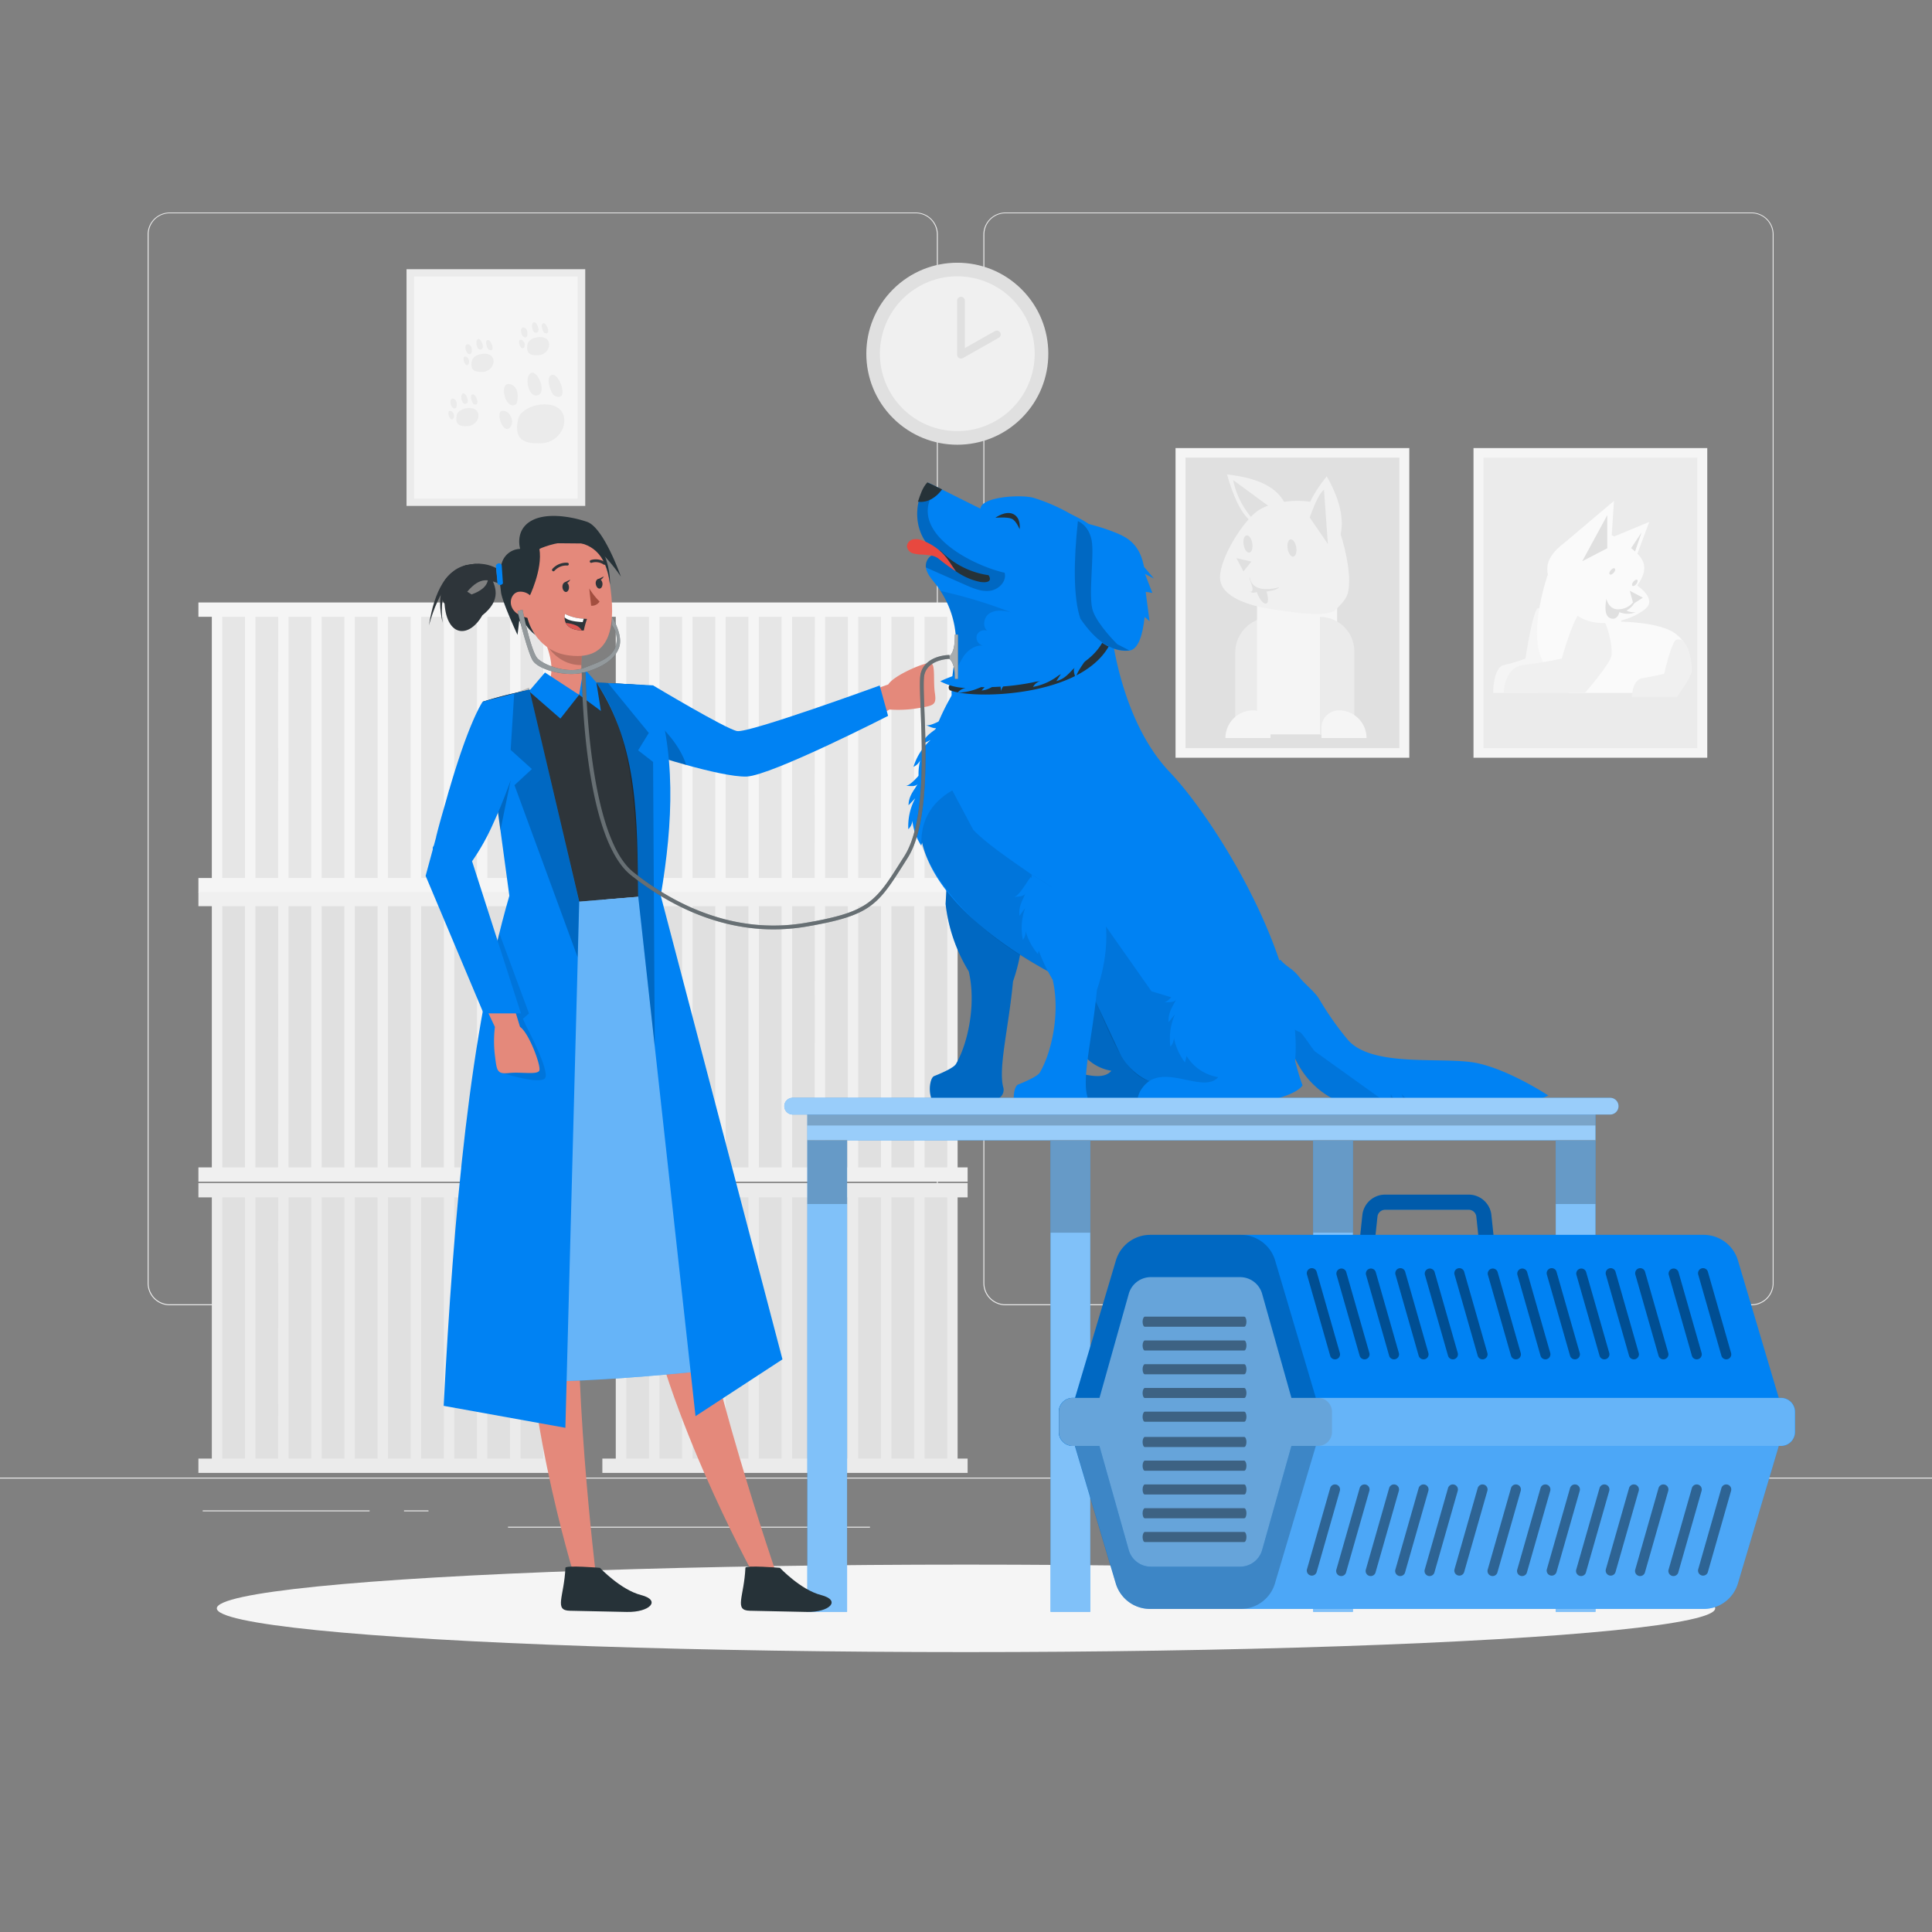 <svg xmlns="http://www.w3.org/2000/svg" viewBox="0 0 500 500"><rect x="0" y="0" width="500" height="500" fill="#808080" stroke="none"/><g id="freepik--background-complete--inject-2"><rect y="382.4" width="500" height="0.25" style="fill:#ebebeb"></rect><rect x="416.78" y="398.49" width="33.12" height="0.25" style="fill:#ebebeb"></rect><rect x="322.53" y="401.21" width="8.69" height="0.25" style="fill:#ebebeb"></rect><rect x="396.59" y="389.21" width="19.19" height="0.25" style="fill:#ebebeb"></rect><rect x="52.46" y="390.89" width="43.19" height="0.25" style="fill:#ebebeb"></rect><rect x="104.56" y="390.89" width="6.33" height="0.25" style="fill:#ebebeb"></rect><rect x="131.47" y="395.11" width="93.68" height="0.25" style="fill:#ebebeb"></rect><path d="M237,337.8H43.91a5.71,5.71,0,0,1-5.7-5.71V60.66A5.71,5.71,0,0,1,43.91,55H237a5.71,5.71,0,0,1,5.71,5.71V332.09A5.71,5.71,0,0,1,237,337.8ZM43.91,55.2a5.46,5.46,0,0,0-5.45,5.46V332.09a5.46,5.46,0,0,0,5.45,5.46H237a5.47,5.47,0,0,0,5.46-5.46V60.66A5.47,5.47,0,0,0,237,55.2Z" style="fill:#ebebeb"></path><path d="M453.31,337.8H260.21a5.72,5.72,0,0,1-5.71-5.71V60.66A5.72,5.72,0,0,1,260.21,55h193.1A5.71,5.71,0,0,1,459,60.66V332.09A5.71,5.71,0,0,1,453.31,337.8ZM260.21,55.2a5.47,5.47,0,0,0-5.46,5.46V332.09a5.47,5.47,0,0,0,5.46,5.46h193.1a5.47,5.47,0,0,0,5.46-5.46V60.66a5.47,5.47,0,0,0-5.46-5.46Z" style="fill:#ebebeb"></path><rect x="55.41" y="308.18" width="86.42" height="71" transform="translate(197.23 687.36) rotate(180)" style="fill:#e0e0e0"></rect><path d="M54.82,309.88v67.6H51.35v3.71h94.54v-3.71H143.3v-67.6h2.59v-3.71H51.35v3.71Zm68.62,67.6h-5.88v-67.6h5.88Zm2.7-67.6H132v67.6h-5.88Zm-11.28,67.6H109v-67.6h5.87Zm-8.57,0h-5.88v-67.6h5.88Zm-8.58,0H91.83v-67.6h5.88Zm-8.58,0H83.25v-67.6h5.88Zm-8.58,0H74.68v-67.6h5.87Zm-8.57,0H66.1v-67.6H72Zm68.61,0h-5.87v-67.6h5.87Zm-83.07-67.6H63.4v67.6H57.52Z" style="fill:#ebebeb"></path><rect x="55.41" y="232.82" width="86.42" height="71" transform="translate(197.23 536.64) rotate(180)" style="fill:#e0e0e0"></rect><path d="M54.82,234.52v67.6H51.35v3.71h94.54v-3.71H143.3v-67.6h2.59v-3.71H51.35v3.71Zm68.62,67.6h-5.88v-67.6h5.88Zm2.7-67.6H132v67.6h-5.88Zm-11.28,67.6H109v-67.6h5.87Zm-8.57,0h-5.88v-67.6h5.88Zm-8.58,0H91.83v-67.6h5.88Zm-8.58,0H83.25v-67.6h5.88Zm-8.58,0H74.68v-67.6h5.87Zm-8.57,0H66.1v-67.6H72Zm68.61,0h-5.87v-67.6h5.87Zm-83.07-67.6H63.4v67.6H57.52Z" style="fill:#f0f0f0"></path><rect x="55.41" y="157.93" width="86.42" height="71" transform="translate(197.23 386.86) rotate(180)" style="fill:#e6e6e6"></rect><path d="M54.82,159.63v67.6H51.35v3.71h94.54v-3.71H143.3v-67.6h2.59v-3.71H51.35v3.71Zm68.62,67.6h-5.88v-67.6h5.88Zm2.7-67.6H132v67.6h-5.88Zm-11.28,67.6H109v-67.6h5.87Zm-8.57,0h-5.88v-67.6h5.88Zm-8.58,0H91.83v-67.6h5.88Zm-8.58,0H83.25v-67.6h5.88Zm-8.58,0H74.68v-67.6h5.87Zm-8.57,0H66.1v-67.6H72Zm68.61,0h-5.87v-67.6h5.87Zm-83.07-67.6H63.4v67.6H57.52Z" style="fill:#f5f5f5"></path><rect x="159.95" y="308.18" width="86.42" height="71" transform="translate(406.31 687.36) rotate(180)" style="fill:#e0e0e0"></rect><path d="M159.36,309.88v67.6h-3.47v3.71h94.53v-3.71h-2.59v-67.6h2.59v-3.71H155.89v3.71ZM228,377.48H222.1v-67.6H228Zm2.7-67.6h5.88v67.6h-5.88Zm-11.28,67.6h-5.88v-67.6h5.88Zm-8.58,0H205v-67.6h5.87Zm-8.57,0h-5.88v-67.6h5.88Zm-8.58,0h-5.88v-67.6h5.88Zm-8.58,0h-5.88v-67.6h5.88Zm-8.58,0h-5.87v-67.6h5.87Zm68.62,0h-5.87v-67.6h5.87Zm-83.07-67.6h5.88v67.6h-5.88Z" style="fill:#ebebeb"></path><rect x="159.95" y="232.82" width="86.42" height="71" transform="translate(406.31 536.64) rotate(180)" style="fill:#e0e0e0"></rect><path d="M159.36,234.52v67.6h-3.47v3.71h94.53v-3.71h-2.59v-67.6h2.59v-3.71H155.89v3.71ZM228,302.12H222.1v-67.6H228Zm2.7-67.6h5.88v67.6h-5.88Zm-11.28,67.6h-5.88v-67.6h5.88Zm-8.58,0H205v-67.6h5.87Zm-8.57,0h-5.88v-67.6h5.88Zm-8.58,0h-5.88v-67.6h5.88Zm-8.58,0h-5.88v-67.6h5.88Zm-8.58,0h-5.87v-67.6h5.87Zm68.62,0h-5.87v-67.6h5.87Zm-83.07-67.6h5.88v67.6h-5.88Z" style="fill:#f0f0f0"></path><rect x="159.95" y="157.93" width="86.42" height="71" transform="translate(406.31 386.86) rotate(180)" style="fill:#e6e6e6"></rect><path d="M159.36,159.63v67.6h-3.47v3.71h94.53v-3.71h-2.59v-67.6h2.59v-3.71H155.89v3.71ZM228,227.23H222.1v-67.6H228Zm2.7-67.6h5.88v67.6h-5.88Zm-11.28,67.6h-5.88v-67.6h5.88Zm-8.58,0H205v-67.6h5.87Zm-8.57,0h-5.88v-67.6h5.88Zm-8.58,0h-5.88v-67.6h5.88Zm-8.58,0h-5.88v-67.6h5.88Zm-8.58,0h-5.87v-67.6h5.87Zm68.62,0h-5.87v-67.6h5.87Zm-83.07-67.6h5.88v67.6h-5.88Z" style="fill:#f5f5f5"></path><circle cx="247.75" cy="91.54" r="23.55" transform="translate(7.84 202) rotate(-45)" style="fill:#e0e0e0"></circle><circle cx="247.75" cy="91.54" r="20.03" transform="translate(-9.58 151.05) rotate(-33.3)" style="fill:#f0f0f0"></circle><polyline points="248.7 77.8 248.7 91.8 257.98 86.55" style="fill:#f0f0f0;stroke:#e0e0e0;stroke-linecap:round;stroke-linejoin:round;stroke-width:2px"></polyline><rect x="105.21" y="69.67" width="46.25" height="61.26" style="fill:#ebebeb"></rect><rect x="107.18" y="71.56" width="42.31" height="57.48" style="fill:#f5f5f5"></rect><path d="M134.09,108.46c.81-3.57,8.47-5.24,11-2.31s-.14,8.36-4.91,8.57C135.68,114.92,132.86,113.86,134.09,108.46Z" style="fill:#ebebeb"></path><path d="M138.73,102.35c-2.28,0-3-5.41-1.16-5.88S141.77,102.3,138.73,102.35Z" style="fill:#ebebeb"></path><path d="M143.41,102.35c-.82-.43-2.5-5.06-.47-5.35S147.46,104.48,143.41,102.35Z" style="fill:#ebebeb"></path><path d="M133.52,104.65c.48-.3,1.24-4.74-1.64-5.25S130.79,106.36,133.52,104.65Z" style="fill:#ebebeb"></path><path d="M132.2,110.33c1-1.54-.4-4.28-2.27-4S130.41,113.14,132.2,110.33Z" style="fill:#ebebeb"></path><path d="M118.24,107.36c.37-1.65,3.92-2.42,5.12-1.07s-.07,3.87-2.28,4S117.67,109.86,118.24,107.36Z" style="fill:#ebebeb"></path><path d="M120.39,104.53c-1.06,0-1.37-2.51-.54-2.72S121.8,104.51,120.39,104.53Z" style="fill:#ebebeb"></path><path d="M122.55,104.53c-.37-.2-1.15-2.34-.21-2.48S124.43,105.52,122.55,104.53Z" style="fill:#ebebeb"></path><path d="M118,105.6c.23-.14.58-2.2-.75-2.44S116.71,106.39,118,105.6Z" style="fill:#ebebeb"></path><path d="M117.36,108.23c.46-.72-.18-2-1-1.88S116.53,109.53,117.36,108.23Z" style="fill:#ebebeb"></path><path d="M122.15,93.31c.37-1.66,3.92-2.43,5.12-1.07s-.07,3.87-2.28,4S121.58,95.81,122.15,93.31Z" style="fill:#ebebeb"></path><path d="M124.3,90.47c-1.06,0-1.37-2.5-.54-2.72S125.71,90.45,124.3,90.47Z" style="fill:#ebebeb"></path><path d="M126.46,90.47c-.37-.2-1.15-2.34-.21-2.47S128.34,91.46,126.46,90.47Z" style="fill:#ebebeb"></path><path d="M121.88,91.54c.23-.14.58-2.2-.75-2.43S120.62,92.33,121.88,91.54Z" style="fill:#ebebeb"></path><path d="M121.27,94.17c.46-.71-.18-2-1-1.87S120.44,95.47,121.27,94.17Z" style="fill:#ebebeb"></path><path d="M136.55,89c.38-1.66,3.93-2.43,5.12-1.07s-.06,3.87-2.27,4S136,91.46,136.55,89Z" style="fill:#ebebeb"></path><path d="M138.7,86.12c-1.06,0-1.37-2.5-.54-2.72S140.11,86.1,138.7,86.12Z" style="fill:#ebebeb"></path><path d="M140.87,86.12c-.38-.2-1.16-2.34-.22-2.47S142.74,87.11,140.87,86.12Z" style="fill:#ebebeb"></path><path d="M136.29,87.19c.22-.14.57-2.2-.76-2.43S135,88,136.29,87.19Z" style="fill:#ebebeb"></path><path d="M135.68,89.82c.45-.71-.19-2-1.05-1.87S134.85,91.12,135.68,89.82Z" style="fill:#ebebeb"></path><rect x="304.23" y="115.96" width="60.5" height="80.14" style="fill:#f5f5f5"></rect><rect x="306.81" y="118.43" width="55.35" height="75.19" style="fill:#e0e0e0"></rect><path d="M319.68,191h9.13V159.77h0a9.13,9.13,0,0,0-9.13,9.13Z" style="fill:#ebebeb"></path><path d="M317.14,191h11.67v-2.67a4.49,4.49,0,0,0-4.5-4.49h0a7.17,7.17,0,0,0-7.17,7.16Z" style="fill:#f5f5f5"></path><rect x="325.32" y="156.03" width="20.73" height="34.03" style="fill:#f5f5f5"></rect><path d="M350.49,190.06h-8.88V159.67h0a8.87,8.87,0,0,1,8.88,8.88Z" style="fill:#ebebeb"></path><path d="M353.67,191H342v-2.67a4.49,4.49,0,0,1,4.5-4.49h0a7.16,7.16,0,0,1,7.16,7.16Z" style="fill:#f5f5f5"></path><path d="M323.86,135c-2.78-2.14-4.72-6.66-6.3-12.21,7.88.85,13.37,3.31,15.26,8.19Z" style="fill:#f0f0f0"></path><path d="M319.13,124.24a21.65,21.65,0,0,0,4.73,9.67l4.48-2.92Z" style="fill:#e0e0e0"></path><path d="M315.74,149.43c0-5.11,6.05-14.8,10-17.4s13.51-3.51,17.3-.65,6.12,14.29,6.12,18.7-1,5.1-3.29,7.54-11.55.78-16.92,0S315.74,154.55,315.74,149.43Z" style="fill:#f0f0f0"></path><path d="M335.47,141.64c.2,1.23-.14,2.31-.75,2.41s-1.28-.81-1.48-2.05.14-2.31.75-2.41S335.27,140.41,335.47,141.64Z" style="fill:#e0e0e0"></path><path d="M324.09,140.6c.2,1.24-.14,2.32-.76,2.42s-1.28-.82-1.48-2.06.14-2.31.76-2.41S323.89,139.37,324.09,140.6Z" style="fill:#e0e0e0"></path><polygon points="319.99 144.44 323.86 145.34 321.8 147.88 319.99 144.44" style="fill:#e0e0e0"></polygon><path d="M323.43,149.37c-.51.06,1.85,4.08,0,3.74a1.88,1.88,0,0,0,1.8.1s1.12,3,2.32,3,.23-3.13.23-3.13,2.64-.25,3.27-1.11c0,0-6.88,2.16-7.62-2.59Z" style="fill:#e0e0e0"></path><path d="M338.06,132.62l7.55,11L347,138.1c.85-4.28-.48-9.26-3.64-14.84C340.83,126.43,338.84,129.56,338.06,132.62Z" style="fill:#f0f0f0"></path><path d="M342.65,126.77c-1.29.9-2.5,3.94-3.7,7.14l4.7,6.87Z" style="fill:#e0e0e0"></path><rect x="381.34" y="115.96" width="60.5" height="80.14" style="fill:#f5f5f5"></rect><rect x="383.92" y="118.43" width="55.35" height="75.19" style="fill:#ebebeb"></rect><path d="M398.09,157.38c-1.33,0-3.31,13.07-3.31,13.07a45.28,45.28,0,0,1-5.57,1.66c-2.79.6-2.79,7.21-2.79,7.21h11.67s3.76-7.67,3.85-9.92-.51-7.81-1.51-9.91S399.43,157.38,398.09,157.38Z" style="fill:#f5f5f5"></path><path d="M400.51,148.87S396.85,159.39,398,167s8,12.32,8,12.32h25.64s5.28-3.39,5.2-6.51.81-5.61-3.1-8.72-14.12-3.2-14.12-3.2l-6-10.42Z" style="fill:#fafafa"></path><path d="M410.18,157.38c-2.41,0-6,13.07-6,13.07s-5,1.05-10,1.66-5,7.21-5,7.21h21s6.77-7.67,6.93-9.92-.93-7.81-2.73-9.91S412.58,157.38,410.18,157.38Z" style="fill:#f0f0f0"></path><path d="M434,165.5c-1.33,0-3.31,8.86-3.31,8.86s-2.77.71-5.56,1.12-2.8,4.89-2.8,4.89H434s3.76-5.2,3.85-6.73-.51-5.29-1.51-6.72S435.33,165.5,434,165.5Z" style="fill:#f0f0f0"></path><polygon points="412.72 140.92 426.82 135.07 422.36 147.04 412.72 140.92" style="fill:#fafafa"></polygon><polygon points="424.85 137.77 419.77 145.4 421.79 146.68 424.85 137.77" style="fill:#e0e0e0"></polygon><path d="M419.36,139.8c4.3,3.25,8.77,5.55,4.35,11.74,0,0,5.11,3.37,2.22,5.93s-9.74,4.89-15,3.19-10.9-8.54-10.46-14S412.06,134.26,419.36,139.8Z" style="fill:#fafafa"></path><polygon points="425.17 154.67 421.79 152.9 422.71 156.27 425.17 154.67" style="fill:#e0e0e0"></polygon><path d="M423.13,155.12a4.84,4.84,0,0,1-3.89,2.54c-2.95.37-3.49-2.69-3.49-2.69s-1,4.22.95,5,2.38-1.55,2.38-1.55a5.53,5.53,0,0,0,4.25,0,4.28,4.28,0,0,1-2.39-.39S423.28,156.71,423.13,155.12Z" style="fill:#e0e0e0"></path><ellipse cx="417.24" cy="147.87" rx="1" ry="0.5" transform="translate(33.38 368.32) rotate(-49.38)" style="fill:#e0e0e0"></ellipse><path d="M422.73,150.52c-.35.41-.48.9-.27,1.08s.67,0,1-.43.48-.91.27-1.09S423.09,150.1,422.73,150.52Z" style="fill:#e0e0e0"></path><polygon points="404.38 140.9 417.7 129.62 416.92 141.37 407.96 146.05 404.38 140.9" style="fill:#fafafa"></polygon><polygon points="415.96 133.32 409.48 145.25 415.96 141.88 415.96 133.32" style="fill:#e0e0e0"></polygon></g><g id="freepik--Shadow--inject-2"><ellipse id="freepik--path--inject-2" cx="250" cy="416.24" rx="193.89" ry="11.32" style="fill:#f5f5f5"></ellipse></g><g id="freepik--Dog--inject-2"><path d="M302,247.43l-23.12-.35a53.13,53.13,0,0,0-1.53,7.06c-1.15,1.5-2.66,3.49-3.78,3.65,1.11-.16,2.71.14,3.22-.86-1.08,2.13-2.16,3.53-2,5.92l1.64-2a15.6,15.6,0,0,0-1.17,8.37,3.48,3.48,0,0,0,.89-2.32,15.38,15.38,0,0,0,2.86,6.4c.15-.53.29-1.09.43-1.66a11.82,11.82,0,0,0,8.2,5.47c-3.84,4.39-13.77-3.57-19,2-1.4,1.49-2.45,3.59-1.58,5.78s38,.73,42.38-5.64C306.28,271.1,302,247.43,302,247.43Z" style="fill:#0082F3"></path><path d="M302,247.43l-23.12-.35a53.13,53.13,0,0,0-1.53,7.06c-1.15,1.5-2.66,3.49-3.78,3.65,1.11-.16,2.71.14,3.22-.86-1.08,2.13-2.16,3.53-2,5.92l1.64-2a15.6,15.6,0,0,0-1.17,8.37,3.48,3.48,0,0,0,.89-2.32,15.38,15.38,0,0,0,2.86,6.4c.15-.53.29-1.09.43-1.66a11.82,11.82,0,0,0,8.2,5.47c-3.84,4.39-13.77-3.57-19,2-1.4,1.49-2.45,3.59-1.58,5.78s38,.73,42.38-5.64C306.28,271.1,302,247.43,302,247.43Z" style="opacity:0.2"></path><path d="M245.25,224.22l-.53,9.74a42.55,42.55,0,0,0,6,17.44c2,8.64-.31,18.89-3.34,24-.65,1.08-4.58,2.69-5.62,3.09s-1.65,4-.49,6.29,10.08-.31,13.56-.12-1.06.81,3.08-.19a2.5,2.5,0,0,0,1.75-3c-1.39-4.89,1.39-15.53,2.5-27.46,3.71-10.67,2.17-18.15,2.17-18.15Z" style="fill:#0082F3"></path><path d="M245.25,224.22l-.53,9.74a42.55,42.55,0,0,0,6,17.44c2,8.64-.31,18.89-3.34,24-.65,1.08-4.58,2.69-5.62,3.09s-1.65,4-.49,6.29,10.08-.31,13.56-.12-1.06.81,3.08-.19a2.5,2.5,0,0,0,1.75-3c-1.39-4.89,1.39-15.53,2.5-27.46,3.71-10.67,2.17-18.15,2.17-18.15Z" style="opacity:0.2"></path><path d="M398.33,284.52c1.48-.58,2.37-1,2.37-1s-9.94-6.59-18.45-8.39-27.47,1.4-33.63-6.27a78.73,78.73,0,0,1-7.11-10.13c-1.12-2-3.73-3.92-5.14-5.72-2-2.57-3.13-2.5-5-4.61,0,0-1.57-.55.12,11.93s5.81,20.49,14.76,24.66c4.82,2.25,19.13,6.08,28.78,5.74,4.15-.15,10.57-1.61,15.31-3.11-.43-.4-2.06-.55-2.84-2.39a7.67,7.67,0,0,0,6.12,1.13,2.47,2.47,0,0,1-2-1.82A8.32,8.32,0,0,0,398.33,284.52Z" style="fill:#0082F3"></path><path d="M362.7,283.07c.41,1,.83,2,1.24,3a5.07,5.07,0,0,1-4-2.93c0,1,0,2-.05,3l-19.54-14c-.62-.45-3.34-5-4.1-5.12-1.39-.2-5-4.29-5.55-3,0,.08,4.28,9.42,4.25,9.49A22.38,22.38,0,0,0,346.21,285c4.82,2.25,19.13,6.08,28.78,5.74a33.69,33.69,0,0,0,4.62-.54,25.12,25.12,0,0,0-6.56-2.27C369.26,287.09,365.12,286.12,362.7,283.07Z" style="opacity:0.1"></path><path d="M251.5,172.6S237.1,188,238,213.48,282.54,257,282.54,257l7.08,15.15a15.64,15.64,0,0,0,14.23,9l30.11-.1c7.61-25.35-18.32-67.7-31.21-81.21s-15.11-36.46-15.11-36.46Z" style="fill:#0082F3"></path><path d="M282.54,257l3.68-17.22L298,256.54l23.86,7.3L318.29,282l-20.9-2.18C290.43,277.76,287.08,266.76,282.54,257Z" style="opacity:0.1"></path><path d="M286.22,141.21c-4.11-5.61-3-5.11-9.22-8.24a47,47,0,0,0-9.31-4.07c-3-1-13.64-.45-13.95,2.73-2.46-1.18-11-5.51-13.5-6.69-4,4.2-4.77,14.84,4,19.27l-2.17-.6c-1.62-.13-2.72,1.85-2.41,3.44s1.48,2.84,2.48,4.11a24.77,24.77,0,0,1,5.11,18.31c-.38,3-1.93,10.86-.17,13.34,2.23,3.15,7.66-1.83,11.4-2.79,6.2-1.58,12.41-3.49,17.84-6.87C287.25,166.32,294.82,152.94,286.22,141.21Z" style="fill:#0082F3"></path><path d="M256.28,152.88c-2.21.32-4.39-.61-6.44-1.51l-10.23-4.52a3.24,3.24,0,0,1,1.13-2.85,1.85,1.85,0,0,1,1.29-.39c.73.2,1.46.39,2.18.6-8.68-4.41-8-15.07-4-19.27l2.18,1-1.7,3.29c-3.73,9.43,11,17.09,19.31,19C260.59,150.45,258.48,152.56,256.28,152.88Z" style="opacity:0.2"></path><path d="M257.6,134s3.12-.28,4.28.27,2,2.7,2,2.7.45-2.85-1.58-3.9S257.6,134,257.6,134Z" style="fill:#263238"></path><path d="M249.52,169.64c1.2-1.6,3.14-2.85,5.12-2.53a2.13,2.13,0,0,1-1.83-2.75,2.15,2.15,0,0,1,2.7-1.12c-1.28-1-.95-3.49.51-4.46,1.63-1.08,3.79-.79,5.68-.32l-.08,0a121.86,121.86,0,0,0-17.22-5.29c-.35-.08-.7-.18-1.05-.27a24.88,24.88,0,0,1,3.87,16.6c-.17,1.38-.59,3.76-.82,6.17l.36-.67A32,32,0,0,1,249.52,169.64Z" style="opacity:0.1"></path><path d="M243.82,126.65,240,124.84c-1.29,1.35-1.82,3.21-2.44,5C240.11,130.2,242.31,128.7,243.82,126.65Z" style="fill:#263238"></path><path d="M287.31,161.68a10.12,10.12,0,0,0-1.5,3.16,1,1,0,0,0,0,.41c-1.52,3.39-4.59,6.2-9.16,8.36-10.67,5-26.11,4.78-30,3.32a1,1,0,0,0-.77,1.76l.1,0c4.68,1.74,20.63,1.77,31.55-3.39,5.49-2.59,9-6.11,10.55-10.47a5.06,5.06,0,0,1,1.3-2Z" style="fill:#263238"></path><path d="M278.43,175.86c-.19-1.08-.94-2.48-.16-3.25-1.65,1.64-2.63,3.07-4.88,3.66l1.36-2.12a15.38,15.38,0,0,1-7.4,3.62,3.35,3.35,0,0,1,1.88-1.53,14.84,14.84,0,0,1-6.77-.73c5-3.31,13.09-6.92,19.14-5.7C280.94,171.11,278.17,174.36,278.43,175.86Z" style="fill:#0082F3"></path><path d="M259.07,179.06c0-1.09-.55-2.58.33-3.23-1.88,1.37-3.06,2.64-5.37,2.88l1.66-1.89a15.35,15.35,0,0,1-7.86,2.45,3.34,3.34,0,0,1,2.09-1.22,14.91,14.91,0,0,1-6.59-1.74c5.4-2.53,14-4.87,19.79-2.75C262.27,174.75,259,177.55,259.07,179.06Z" style="fill:#0082F3"></path><path d="M296.25,159.69l1.25,1.07-1-7.59,1.73.27-1.91-4.91,2.3,1.19-2.53-3c-.39-1.54-1-5.71-5.47-8s-11.7-3.79-11.7-3.79-1.69,21.27.65,25.26,7.17,8.75,12.65,8.19c2.41-.25,3.53-4.19,4-8.63Z" style="fill:#0082F3"></path><path d="M282.51,139.79c.77,3.92-1,14.72.37,18.43s6.27,8.5,6.27,8.5l3.11,1.6c-4.72.5-8.86-2.68-12.65-8.19-1.88-5.4-1.75-15.2-.65-25.26C279,134.87,281.74,135.88,282.51,139.79Z" style="opacity:0.2"></path><path d="M253.64,150.6a17,17,0,0,1-6.24-2.74c-1.15-1.44-2.36-3.87-4.35-5.46.15.06.29.11.43.18a21.42,21.42,0,0,0,12.36,6.28S257.46,151.12,253.64,150.6Z" style="fill:#263238"></path><path d="M247.4,147.86c-1.07-.68-2.25-1.51-3.54-2.51l-.08-.07-.41-.32-.46-.37c-1.11-.88-2.49-.91-4.09-1.06a10,10,0,0,1-2.56-.33,2.16,2.16,0,0,1-1.55-1.86,2,2,0,0,1,1.57-1.75,4.26,4.26,0,0,1,2.46.29,14.79,14.79,0,0,1,4.31,2.52,5.48,5.48,0,0,1,.43.37C245.21,144.35,246.34,146.53,247.4,147.86Z" style="fill:#e8483f"></path><path d="M234.36,203.4c1.09-.07,2.62.34,3.19-.59-1.21,2-2.38,3.26-2.42,5.59l1.74-1.81a15.28,15.28,0,0,0-1.8,8,3.37,3.37,0,0,0,1.05-2.19,14.92,14.92,0,0,0,2.27,6.42c2.09-5.58,3.71-14.34,1.12-20C238.4,199.86,235.87,203.3,234.36,203.4Z" style="fill:#0082F3"></path><path d="M239.59,187.66c1,.31,2.34,1.22,3.2.54-1.82,1.45-3.36,2.25-4.2,4.42l2.26-1.11a15.39,15.39,0,0,0-4.44,6.94,3.38,3.38,0,0,0,1.73-1.7,14.78,14.78,0,0,0-.06,6.81c3.87-4.53,8.39-12.19,7.88-18.35C244.59,185.72,241,188.09,239.59,187.66Z" style="fill:#0082F3"></path><path d="M329.69,249.08l-23.12-.34A52.66,52.66,0,0,0,305,255.8c-1.15,1.49-2.67,3.48-3.78,3.64,1.11-.16,2.71.14,3.22-.86-1.08,2.13-2.17,3.53-2,5.92l1.64-2a15.7,15.7,0,0,0-1.18,8.37,3.43,3.43,0,0,0,.9-2.32,15.38,15.38,0,0,0,2.86,6.4c.15-.53.29-1.09.43-1.66a11.75,11.75,0,0,0,8.2,5.47c-3.84,4.39-13.77-3.57-19,2-1.39,1.48-2.44,3.58-1.57,5.77s38,.73,42.38-5.64C334,272.75,329.69,249.08,329.69,249.08Z" style="fill:#0082F3"></path><path d="M273.11,252.3l-.89-22.72L267,226.35c-5.72-4-11.93-8.2-15.13-11.6l-5.42-10.2c-5.59,3.22-8.24,8-8,14.31C244.37,232.79,256.11,243.86,273.11,252.3Z" style="opacity:0.1"></path><path d="M277.93,287.06c-.46.16,0,.11,0,0Z" style="fill:#0082F3"></path><path d="M286,238,267,226.35l-.05.94-.18-.31c-1,1.11-2.94,4.89-4.42,5.21,1.07-.23,2.64-.06,3.06-1.07-.9,2.15-1.86,3.58-1.56,5.89.48-.68,1-1.36,1.45-2a15.34,15.34,0,0,0-.58,8.22,3.39,3.39,0,0,0,.71-2.32,14.83,14.83,0,0,0,3.2,6c.06-.29.12-.6.18-.91a47.13,47.13,0,0,0,3.63,7.58c2,8.63-.31,18.88-3.34,24-.64,1.09-4.58,2.69-5.62,3.1s-1.65,4-.49,6.28,10.08-.31,13.57-.12c1.18.07,1.43.18,1.42.26.24-.08.71-.22,1.65-.45a2.49,2.49,0,0,0,1.75-3c-1.39-4.89,1.39-15.52,2.5-27.46C287.54,245.49,286,238,286,238Z" style="fill:#0082F3"></path></g><g id="freepik--Table--inject-2"><rect x="208.94" y="287.44" width="203.97" height="7.68" style="fill:#0082F3"></rect><polygon points="412.91 295.11 208.94 295.11 208.94 287.44 412.91 287.44 412.91 295.11 412.91 295.11" style="fill:#fff;opacity:0.6;isolation:isolate"></polygon><rect x="208.94" y="287.44" width="203.97" height="3.84" style="opacity:0.2;isolation:isolate"></rect><path d="M416.71,288.44H205.14a2.17,2.17,0,0,1-2.16-2.17h0a2.16,2.16,0,0,1,2.16-2.16H416.71a2.16,2.16,0,0,1,2.16,2.16h0A2.17,2.17,0,0,1,416.71,288.44Z" style="fill:#0082F3"></path><path d="M416.71,288.44H205.14a2.17,2.17,0,0,1-2.16-2.17h0a2.16,2.16,0,0,1,2.16-2.16H416.71a2.16,2.16,0,0,1,2.16,2.16h0A2.17,2.17,0,0,1,416.71,288.44Z" style="fill:#fff;opacity:0.6;isolation:isolate"></path><rect x="208.94" y="295.11" width="10.28" height="122.03" style="fill:#0082F3"></rect><rect x="208.94" y="295.02" width="10.28" height="122.12" style="fill:#fff;opacity:0.5"></rect><rect x="208.94" y="295.02" width="10.28" height="16.58" style="opacity:0.2"></rect><rect x="402.63" y="295.11" width="10.28" height="122.03" style="fill:#0082F3"></rect><rect x="402.63" y="295.02" width="10.28" height="122.12" style="fill:#fff;opacity:0.5"></rect><rect x="402.63" y="295.02" width="10.28" height="16.58" style="opacity:0.2"></rect><rect x="271.88" y="295.11" width="10.28" height="122.03" style="fill:#0082F3"></rect><rect x="271.88" y="295.02" width="10.28" height="122.12" style="fill:#fff;opacity:0.5"></rect><rect x="271.88" y="295.02" width="10.28" height="24" style="opacity:0.2"></rect><rect x="339.85" y="295.11" width="10.28" height="122.03" style="fill:#0082F3"></rect><rect x="339.85" y="295.02" width="10.28" height="122.12" style="fill:#fff;opacity:0.5"></rect><rect x="339.85" y="295.02" width="10.28" height="24" style="opacity:0.2"></rect></g><g id="freepik--Character--inject-2"><path d="M214.76,192.62l15.44-9a30.65,30.65,0,0,0,7.37-.34c4-.69,4.86-.73,4.38-3.88s.19-7.35-1-7.79-9.61,3.11-11.06,5.52l-15.59,5.57Z" style="fill:#e4897b"></path><path d="M169,177.37v18s3.84,1.27,8.61,2.6c5.47,1.52,12.16,3.12,15.64,3,6.5-.32,36.59-15.7,36.59-15.7l-2.18-7.86s-33.91,12.38-36.91,11.79S169,177.37,169,177.37Z" style="fill:#0082F3"></path><path d="M169,186.14v9.24s3.84,1.27,8.61,2.6C175.87,192.62,171.48,188.25,169,186.14Z" style="opacity:0.2;isolation:isolate"></path><path d="M165,241.44s10.84,57.76,13.73,81.48c3.78,30.94,22.35,84.83,22.35,84.83h-5.93s-25.15-45.49-29.39-80.1c-17.3-35.37-18.7-78.93-18.7-78.93Z" style="fill:#e4897b"></path><path d="M153.73,240.52s-1.35,58.75-3.42,82.56c-2.71,31.05,4,85.27,4,85.27h-5.55S133.63,359.76,136.63,325c-9.61-38.19-2-81.09-2-81.09Z" style="fill:#e4897b"></path><path d="M150.75,184c-8.14-1-10.58-4.52-10.58-4.52,5.16-4.87.87-13.31.87-13.31l9.79,1.83a30.63,30.63,0,0,0-.38,4.13c-.07,5.94,2.61,6,2.61,6C154.78,181.34,150.75,184,150.75,184Z" style="fill:#e4897b"></path><path d="M168.85,226.85l-33,2.85a117.34,117.34,0,0,0-3.51-24.24c-.79-3.16-1.78-6.69-3.05-10.77-.68-2.18-1.43-4.52-2.27-7-.63-1.91-1.31-3.94-2.06-6.08a98,98,0,0,1,13.7-3.31,105.2,105.2,0,0,1,14.82-1.56c6.42,0,13.8.67,13.8.67s1,.25,1.71,7.06C169.58,190.82,170.17,203.6,168.85,226.85Z" style="fill:#0082F3"></path><path d="M168.69,231.8l-33,2.72c-.52-8.2-.91-19.28-3.38-29.06-.79-3.16-1.78-6.69-3.05-10.77-.68-2.18-1.43-4.52-2.27-7-.63-1.91-1.31-3.94-2.06-6.08a98,98,0,0,1,13.7-3.31,105.2,105.2,0,0,1,14.82-1.56c6.42,0,13.8.67,13.8.67s1,.25,1.71,7.06C169.58,190.82,170,208.55,168.69,231.8Z" style="fill:#2e353a"></path><path d="M150.83,168a30.63,30.63,0,0,0-.38,4.13c-6.61,0-9.41-6-9.41-6Z" style="opacity:0.2;isolation:isolate"></path><path d="M168.69,231.8,189.5,354s-50.35,6-67.41,2.5c0,0-4.19-87.48,13.62-122Z" style="fill:#0082F3"></path><path d="M168.69,231.8,189.5,354s-50.35,6-67.41,2.5c0,0-4.19-87.48,13.62-122Z" style="fill:#fff;opacity:0.4;isolation:isolate"></path><path d="M125,181.57l12-3.13,12.91,54.91-3.59,136.16-31.5-5.68c2.6-50,6.77-96.88,17-132Z" style="fill:#0082F3"></path><path d="M169,177.37c6.06,17,5.2,35.46,2,54.43l31.5,120L180,366.5,165.15,231.8c-.29-19.15.21-38.48-10.82-55.18Z" style="fill:#0082F3"></path><path d="M192.91,405.75c0-.73,8.93,0,8.93,0s5.36,5.69,10.65,7.05,2.26,4.5-3.69,4.37l-14.71-.31C189.86,416.8,192.58,413.26,192.91,405.75Z" style="fill:#263238"></path><path d="M146.33,405.75c0-.73,8.93,0,8.93,0s5.36,5.69,10.65,7.05,2.26,4.5-3.69,4.37l-14.71-.31C143.28,416.8,146,413.26,146.33,405.75Z" style="fill:#263238"></path><polygon points="141.04 177.37 149.87 179.82 153.01 176.07 141.04 177.37" style="fill:#e4897b"></polygon><polygon points="149.87 179.82 145.03 185.97 136.9 178.89 141.04 174.05 149.87 179.82" style="fill:#0082F3"></polygon><polygon points="149.87 179.82 155.52 184 154.34 176.62 151.07 172.88 149.87 179.82" style="fill:#0082F3"></polygon><polygon points="133.07 179.48 132.16 194.07 137.65 199.03 133.15 203.2 149.49 247.73 149.87 233.35 136.9 177.95 133.07 179.48" style="opacity:0.2"></polygon><path d="M154.33,176.62l3,.13,10.58,12.94-2.76,4.5,3.87,3,.43,73.57-4.3-39C164.76,205.61,162.8,188.49,154.33,176.62Z" style="opacity:0.2"></path><polygon points="129.49 214.94 132.16 201.93 128.61 208.44 129.49 214.94" style="opacity:0.2"></polygon><path d="M129.2,241.44l7.7,20.84-1.57,1.38.85,1.89s6.27,11.78,4.86,13.5-10.93-1.33-10.93-1.33L126.38,254Z" style="opacity:0.1"></path><path d="M120.58,249.92l7.5,15.84a30.44,30.44,0,0,0,0,7.38c.5,4,.5,4.89,3.67,4.56s7.33.53,7.83-.64-2.67-9.74-5-11.31l-4.85-15.83Z" style="fill:#e4897b"></path><path d="M122.17,222.89a58,58,0,0,0,5.4-9.61c2.7-5.85,4.59-11.35,4.59-11.35l-2-5.64-5.23-14.72s-3.45,4.81-8.68,22.86l0-.09-1,3.56c-.76,2.64-1.6,5.5-2.38,8.65v.09l-.58,2.15c-.09.17-.18.34-.29.51h0v.55l-1.85,6.82,15,35.6h9.67Z" style="fill:#0082F3"></path><path d="M130.08,145.12a5.1,5.1,0,0,1,4.54-3.07h5l-3.78,9.88.23,12.38-1.68-3.77-.46,3.77s-4-8.58-4.28-11.11S128.85,148.19,130.08,145.12Z" style="fill:#263238"></path><path d="M145.42,139.77c8.51-.46,11.5,3.95,12.61,12.68,1.38,10.92-.63,18.84-11.4,17.08C132,167.15,131.29,140.55,145.42,139.77Z" style="fill:#e4897b"></path><path d="M152.5,152.28a17.81,17.81,0,0,0,2.67,3.39,2.35,2.35,0,0,1-2.19,1.09Z" style="fill:#a24e3f"></path><path d="M147.25,151.87c.05.7-.28,1.29-.74,1.33s-.89-.5-.95-1.2.28-1.29.75-1.33S147.2,151.17,147.25,151.87Z" style="fill:#2e353a"></path><path d="M146.12,150.72l1.47-.72S146.93,151.34,146.12,150.72Z" style="fill:#2e353a"></path><path d="M155.92,151c.05.7-.28,1.3-.74,1.33s-.89-.5-1-1.2.28-1.29.75-1.33S155.86,150.34,155.92,151Z" style="fill:#2e353a"></path><path d="M154.79,149.89l1.47-.71S155.6,150.52,154.79,149.89Z" style="fill:#2e353a"></path><path d="M146.84,146a4.43,4.43,0,0,0-3.62,1.49" style="fill:none;stroke:#2e353a;stroke-linecap:round;stroke-linejoin:round;stroke-width:0.725px"></path><path d="M153,145.3a4,4,0,0,1,3.43.51" style="fill:none;stroke:#2e353a;stroke-linecap:round;stroke-linejoin:round;stroke-width:0.725px"></path><path d="M151.92,160.17a21.14,21.14,0,0,0-.83,3c-.19,0-.37,0-.55,0-2.49-.11-3.61-1-4.1-1.92a3.16,3.16,0,0,1-.32-1.49,3.24,3.24,0,0,1,.11-.86,11.71,11.71,0,0,0,4.84,1.23C151.59,160.17,151.92,160.17,151.92,160.17Z" style="fill:#2e353a"></path><path d="M151.07,160.12l-.27.88c-2.34-.11-4-.51-4.68-1.25a3.24,3.24,0,0,1,.11-.86A11.71,11.71,0,0,0,151.07,160.12Z" style="fill:#fff"></path><path d="M150.54,163.16c-2.49-.11-3.61-1-4.1-1.92a8.08,8.08,0,0,1,2.75.67A3.06,3.06,0,0,1,150.54,163.16Z" style="fill:#de5753"></path><path d="M136.9,154.63s3.6-7.21,2.7-12.58c0,0,16.49-7.81,18.26,9.26,0,0,.82-15.29-13.83-14.83s-13.42,21.87-5.51,27.83C138.52,164.31,134.68,159.14,136.9,154.63Z" style="fill:#263238"></path><path d="M138.39,156.35a3.73,3.73,0,0,0-4.2-3.19c-2.62.43-3.59,5.91,3.05,6.86C138.19,160.15,138.67,159.2,138.39,156.35Z" style="fill:#e4897b"></path><path d="M134.62,142.05s-1.39-4.46,2.44-7,10.52-1.47,14.86,0,8.76,14.17,8.76,14.17a42.22,42.22,0,0,0-7.67-8.55l-12-.11-1.4,1.53Z" style="fill:#263238"></path><path d="M128.39,147c-7.66-3.92-17.45,3.37-13.34,9.26.63,8.68,6.36,8.95,9.77,3,5-4,3.65-7.44,1.71-10.84-.39,1.33.47,3.6-4.48,5.42l-1.13-.71c3.45-4.08,5.61-3,7.88-2.25Z" style="fill:#2e353a"></path><path d="M111,161.85c1.43-8.9,4.52-14.8,10.35-15.74l2.29-.27C117.57,147.14,113.53,152.85,111,161.85Z" style="fill:#2e353a"></path><path d="M114.56,161.19c-1.15-8.87,2.25-13.89,9.9-15.32l-3.93.41C114.42,148.6,112.84,153.84,114.56,161.19Z" style="fill:#2e353a"></path><path d="M128.33,146.37l.44,4.7a.87.87,0,0,0,.75.31.78.78,0,0,0,.64-.43l-.32-4.67a.78.78,0,0,0-.73-.5A1,1,0,0,0,128.33,146.37Z" style="fill:#0082F3"></path><path d="M247.11,164.23c0,2.58-.19,5-1.88,5.92,1.53.89,1.89,3,1.88,5.55h.82V164.23Z" style="fill:#263238"></path><path d="M247.11,164.23c0,2.58-.19,5-1.88,5.92,1.53.89,1.89,3,1.88,5.55h.82V164.23Z" style="fill:#fff;opacity:0.6"></path><path d="M135.23,157.79s2.19,10.84,3.89,12.61,7.85,4.06,11.95,2.48,7-2.47,8.21-5.43a6.09,6.09,0,0,0-.87-5.61v-2.11s2.87,4.48,1.86,7.68-4.53,5.41-9.19,6.64-11.81-.73-13.24-3.17-3.91-12.73-3.91-12.73Z" style="fill:#263238"></path><path d="M135.23,157.79s2.19,10.84,3.89,12.61,7.85,4.06,11.95,2.48,7-2.47,8.21-5.43a6.09,6.09,0,0,0-.87-5.61v-2.11s2.87,4.48,1.86,7.68-4.53,5.41-9.19,6.64-11.81-.73-13.24-3.17-3.91-12.73-3.91-12.73Z" style="fill:#fff;opacity:0.5"></path><path d="M200.19,240.52c-15.6,0-28.4-7.29-36.87-14-12.42-9.84-12.74-50.73-12.75-52.46h1c0,.42.33,42.15,12.38,51.68,9.8,7.77,25.51,16.35,44.6,13.08,16.34-2.8,18-5.38,24.84-16.23l.7-1.1c5.31-8.37,4.6-26.76,4.18-37.75-.18-4.69-.31-8.08,0-9.42,1.21-4.76,7.2-4.81,7.46-4.81v1s-5.48.06-6.49,4.06c-.31,1.2-.17,4.7,0,9.13.43,11.11,1.14,29.69-4.34,38.33l-.69,1.09c-7.06,11.16-8.74,13.81-25.52,16.68A50.58,50.58,0,0,1,200.19,240.52Z" style="fill:#263238"></path><g style="opacity:0.3"><path d="M200.19,240.52c-15.6,0-28.4-7.29-36.87-14-12.42-9.84-12.74-50.73-12.75-52.46h1c0,.42.33,42.15,12.38,51.68,9.8,7.77,25.51,16.35,44.6,13.08,16.34-2.8,18-5.38,24.84-16.23l.7-1.1c5.31-8.37,4.6-26.76,4.18-37.75-.18-4.69-.31-8.08,0-9.42,1.21-4.76,7.2-4.81,7.46-4.81v1s-5.48.06-6.49,4.06c-.31,1.2-.17,4.7,0,9.13.43,11.11,1.14,29.69-4.34,38.33l-.69,1.09c-7.06,11.16-8.74,13.81-25.52,16.68A50.58,50.58,0,0,1,200.19,240.52Z" style="fill:#fff"></path></g></g><g id="freepik--Carrier--inject-2"><path d="M355.55,323.71l.93-8.83a2,2,0,0,1,2-1.8h21.6a2,2,0,0,1,2,1.8l.93,8.83,3.89-.41-.93-8.83a5.91,5.91,0,0,0-5.89-5.3h-21.6a5.92,5.92,0,0,0-5.9,5.3l-.93,8.83Z" style="fill:#0082F3"></path><g style="opacity:0.3;isolation:isolate"><path d="M355.55,323.71l.93-8.83a2,2,0,0,1,2-1.8h21.6a2,2,0,0,1,2,1.8l.93,8.83,3.89-.41-.93-8.83a5.91,5.91,0,0,0-5.89-5.3h-21.6a5.92,5.92,0,0,0-5.9,5.3l-.93,8.83Z"></path></g><path d="M274,365.39v5.2a3.61,3.61,0,0,0,3.61,3.61h.57l10.58,35.57a9.26,9.26,0,0,0,8.88,6.62H440.91a9.24,9.24,0,0,0,8.87-6.62l10.57-35.57h.58a3.61,3.61,0,0,0,3.61-3.61v-5.2a3.62,3.62,0,0,0-3.61-3.62h-.58L449.78,326.2a9.25,9.25,0,0,0-8.87-6.62H297.68a9.27,9.27,0,0,0-8.88,6.62l-10.58,35.57h-.57A3.61,3.61,0,0,0,274,365.39Z" style="fill:#0082F3"></path><path d="M278.22,374.2l10.58,35.57a9.26,9.26,0,0,0,8.88,6.62H440.91a9.24,9.24,0,0,0,8.87-6.62l10.57-35.57Z" style="fill:#fff;opacity:0.3;isolation:isolate"></path><g style="opacity:0.4;isolation:isolate"><path d="M383.68,351.8a1.12,1.12,0,0,0,.36-.05,1.3,1.3,0,0,0,.89-1.61l-6-21a1.3,1.3,0,1,0-2.5.72l6,21A1.31,1.31,0,0,0,383.68,351.8Z"></path></g><g style="opacity:0.4;isolation:isolate"><path d="M376,351.8a1.12,1.12,0,0,0,.36-.05,1.31,1.31,0,0,0,.9-1.61l-6-21a1.31,1.31,0,0,0-2.51.72l6,21A1.3,1.3,0,0,0,376,351.8Z"></path></g><g style="opacity:0.4;isolation:isolate"><path d="M368.41,351.8a1.16,1.16,0,0,0,.36-.05,1.3,1.3,0,0,0,.89-1.61l-6-21a1.3,1.3,0,0,0-1.61-.89,1.31,1.31,0,0,0-.9,1.61l6,21A1.31,1.31,0,0,0,368.41,351.8Z"></path></g><g style="opacity:0.4;isolation:isolate"><path d="M360.77,351.8a1.12,1.12,0,0,0,.36-.05,1.3,1.3,0,0,0,.89-1.61l-6-21a1.31,1.31,0,0,0-2.51.72l6,21A1.29,1.29,0,0,0,360.77,351.8Z"></path></g><g style="opacity:0.4;isolation:isolate"><path d="M353.13,351.8a1.12,1.12,0,0,0,.36-.05,1.3,1.3,0,0,0,.9-1.61l-6-21a1.31,1.31,0,0,0-2.51.72l6,21A1.31,1.31,0,0,0,353.13,351.8Z"></path></g><g style="opacity:0.4;isolation:isolate"><path d="M345.5,351.8a1.12,1.12,0,0,0,.36-.05,1.3,1.3,0,0,0,.89-1.61l-6-21a1.3,1.3,0,1,0-2.5.72l6,21A1.29,1.29,0,0,0,345.5,351.8Z"></path></g><g style="opacity:0.4;isolation:isolate"><path d="M383.68,384.17a1.49,1.49,0,0,1,.36.05,1.3,1.3,0,0,1,.89,1.61l-6,21a1.3,1.3,0,1,1-2.5-.72l6-21A1.31,1.31,0,0,1,383.68,384.17Z"></path></g><g style="opacity:0.4;isolation:isolate"><path d="M376,384.17a1.49,1.49,0,0,1,.36.05,1.31,1.31,0,0,1,.9,1.61l-6,21a1.31,1.31,0,1,1-2.51-.72l6-21A1.3,1.3,0,0,1,376,384.17Z"></path></g><g style="opacity:0.4;isolation:isolate"><path d="M368.41,384.17a1.56,1.56,0,0,1,.36.05,1.3,1.3,0,0,1,.89,1.61l-6,21a1.31,1.31,0,1,1-2.51-.72l6-21A1.31,1.31,0,0,1,368.41,384.17Z"></path></g><g style="opacity:0.4;isolation:isolate"><path d="M360.77,384.17a1.49,1.49,0,0,1,.36.05,1.3,1.3,0,0,1,.89,1.61l-6,21a1.31,1.31,0,1,1-2.51-.72l6-21A1.29,1.29,0,0,1,360.77,384.17Z"></path></g><g style="opacity:0.4;isolation:isolate"><path d="M353.13,384.17a1.49,1.49,0,0,1,.36.05,1.3,1.3,0,0,1,.9,1.61l-6,21a1.31,1.31,0,1,1-2.51-.72l6-21A1.31,1.31,0,0,1,353.13,384.17Z"></path></g><g style="opacity:0.4;isolation:isolate"><path d="M345.5,384.17a1.49,1.49,0,0,1,.36.05,1.3,1.3,0,0,1,.89,1.61l-6,21a1.3,1.3,0,1,1-2.5-.72l6-21A1.29,1.29,0,0,1,345.5,384.17Z"></path></g><g style="opacity:0.4;isolation:isolate"><path d="M430.48,351.8a1.12,1.12,0,0,0,.36-.05,1.3,1.3,0,0,0,.9-1.61l-6-21a1.3,1.3,0,0,0-1.61-.89,1.31,1.31,0,0,0-.9,1.61l6,21A1.31,1.31,0,0,0,430.48,351.8Z"></path></g><g style="opacity:0.4;isolation:isolate"><path d="M422.85,351.8a1.12,1.12,0,0,0,.36-.05,1.3,1.3,0,0,0,.89-1.61l-6-21a1.3,1.3,0,1,0-2.5.72l6,21A1.29,1.29,0,0,0,422.85,351.8Z"></path></g><g style="opacity:0.4;isolation:isolate"><path d="M415.21,351.8a1.12,1.12,0,0,0,.36-.05,1.31,1.31,0,0,0,.9-1.61l-6-21a1.31,1.31,0,0,0-2.51.72l6,21A1.3,1.3,0,0,0,415.21,351.8Z"></path></g><g style="opacity:0.4;isolation:isolate"><path d="M407.58,351.8a1.12,1.12,0,0,0,.36-.05,1.3,1.3,0,0,0,.89-1.61l-6-21a1.3,1.3,0,1,0-2.5.72l6,21A1.31,1.31,0,0,0,407.58,351.8Z"></path></g><g style="opacity:0.4;isolation:isolate"><path d="M399.94,351.8a1.12,1.12,0,0,0,.36-.05,1.31,1.31,0,0,0,.9-1.61l-6-21a1.31,1.31,0,0,0-2.51.72l6,21A1.29,1.29,0,0,0,399.94,351.8Z"></path></g><g style="opacity:0.4;isolation:isolate"><path d="M392.31,351.8a1.16,1.16,0,0,0,.36-.05,1.3,1.3,0,0,0,.89-1.61l-6-21a1.31,1.31,0,0,0-2.51.72l6,21A1.31,1.31,0,0,0,392.31,351.8Z"></path></g><g style="opacity:0.4;isolation:isolate"><path d="M430.48,384.17a1.49,1.49,0,0,1,.36.05,1.3,1.3,0,0,1,.9,1.61l-6,21a1.31,1.31,0,1,1-2.51-.72l6-21A1.31,1.31,0,0,1,430.48,384.17Z"></path></g><g style="opacity:0.4;isolation:isolate"><path d="M422.85,384.17a1.49,1.49,0,0,1,.36.05,1.3,1.3,0,0,1,.89,1.61l-6,21a1.3,1.3,0,1,1-2.5-.72l6-21A1.29,1.29,0,0,1,422.85,384.17Z"></path></g><g style="opacity:0.4;isolation:isolate"><path d="M446.75,351.8a1.12,1.12,0,0,0,.36-.05,1.3,1.3,0,0,0,.89-1.61l-6-21a1.3,1.3,0,1,0-2.5.72l6,21A1.31,1.31,0,0,0,446.75,351.8Z"></path></g><g style="opacity:0.4;isolation:isolate"><path d="M439.11,351.8a1.12,1.12,0,0,0,.36-.05,1.31,1.31,0,0,0,.9-1.61l-6-21a1.31,1.31,0,0,0-2.51.72l6,21A1.3,1.3,0,0,0,439.11,351.8Z"></path></g><g style="opacity:0.4;isolation:isolate"><path d="M446.75,384.17a1.49,1.49,0,0,1,.36.05,1.3,1.3,0,0,1,.89,1.61l-6,21a1.3,1.3,0,1,1-2.5-.72l6-21A1.31,1.31,0,0,1,446.75,384.17Z"></path></g><g style="opacity:0.4;isolation:isolate"><path d="M439.11,384.17a1.49,1.49,0,0,1,.36.05,1.31,1.31,0,0,1,.9,1.61l-6,21a1.31,1.31,0,1,1-2.51-.72l6-21A1.3,1.3,0,0,1,439.11,384.17Z"></path></g><g style="opacity:0.4;isolation:isolate"><path d="M415.21,384.17a1.49,1.49,0,0,1,.36.05,1.31,1.31,0,0,1,.9,1.61l-6,21a1.31,1.31,0,1,1-2.51-.72l6-21A1.3,1.3,0,0,1,415.21,384.17Z"></path></g><g style="opacity:0.4;isolation:isolate"><path d="M407.58,384.17a1.49,1.49,0,0,1,.36.05,1.3,1.3,0,0,1,.89,1.61l-6,21a1.3,1.3,0,1,1-2.5-.72l6-21A1.31,1.31,0,0,1,407.58,384.17Z"></path></g><g style="opacity:0.4;isolation:isolate"><path d="M399.94,384.17a1.49,1.49,0,0,1,.36.05,1.31,1.31,0,0,1,.9,1.61l-6,21a1.31,1.31,0,1,1-2.51-.72l6-21A1.29,1.29,0,0,1,399.94,384.17Z"></path></g><g style="opacity:0.4;isolation:isolate"><path d="M392.31,384.17a1.56,1.56,0,0,1,.36.05,1.3,1.3,0,0,1,.89,1.61l-6,21a1.31,1.31,0,1,1-2.51-.72l6-21A1.31,1.31,0,0,1,392.31,384.17Z"></path></g><path d="M277.65,361.77h6.9l7.57-26.92a5.94,5.94,0,0,1,5.71-4.33h23.1a5.93,5.93,0,0,1,5.71,4.33l7.58,26.92H460.93a3.62,3.62,0,0,1,3.61,3.62v5.2a3.61,3.61,0,0,1-3.61,3.61H334.22l-7.58,26.93a5.93,5.93,0,0,1-5.71,4.32h-23.1a5.94,5.94,0,0,1-5.71-4.32l-7.59-26.93h-6.88a3.61,3.61,0,0,1-3.61-3.61v-5.2A3.61,3.61,0,0,1,277.65,361.77Z" style="fill:#0082F3"></path><path d="M274,365.39v5.2a3.61,3.61,0,0,0,3.61,3.61h.57l10.58,35.57a9.26,9.26,0,0,0,8.88,6.62H321.1a9.24,9.24,0,0,0,8.86-6.62l10.58-35.57h.57a3.61,3.61,0,0,0,3.61-3.61v-5.2a3.61,3.61,0,0,0-3.61-3.62h-.57L330,326.2a9.25,9.25,0,0,0-8.86-6.62H297.68a9.27,9.27,0,0,0-8.88,6.62l-10.58,35.57h-.57A3.61,3.61,0,0,0,274,365.39Z" style="opacity:0.2;isolation:isolate"></path><path d="M277.65,361.77h6.9l7.57-26.92a5.94,5.94,0,0,1,5.71-4.33h23.1a5.93,5.93,0,0,1,5.71,4.33l7.58,26.92H460.93a3.62,3.62,0,0,1,3.61,3.62v5.2a3.61,3.61,0,0,1-3.61,3.61H334.22l-7.58,26.93a5.93,5.93,0,0,1-5.71,4.32h-23.1a5.94,5.94,0,0,1-5.71-4.32l-7.59-26.93h-6.88a3.61,3.61,0,0,1-3.61-3.61v-5.2A3.61,3.61,0,0,1,277.65,361.77Z" style="fill:#fff;opacity:0.4;isolation:isolate"></path><g style="opacity:0.4"><path d="M295.7,366.65c0,.72.26,1.3.57,1.3H322c.32,0,.58-.58.58-1.3s-.26-1.31-.58-1.31H296.27C296,365.34,295.7,365.93,295.7,366.65Z"></path></g><g style="opacity:0.4"><path d="M295.7,360.5c0,.72.26,1.3.57,1.3H322c.32,0,.58-.58.58-1.3s-.26-1.3-.58-1.3H296.27C296,359.2,295.7,359.78,295.7,360.5Z"></path></g><g style="opacity:0.4"><path d="M295.7,354.35c0,.72.26,1.31.57,1.31H322c.32,0,.58-.59.58-1.31s-.26-1.3-.58-1.3H296.27C296,353.05,295.7,353.63,295.7,354.35Z"></path></g><g style="opacity:0.4"><path d="M295.7,348.2c0,.72.26,1.31.57,1.31H322c.32,0,.58-.59.58-1.31s-.26-1.3-.58-1.3H296.27C296,346.9,295.7,347.48,295.7,348.2Z"></path></g><g style="opacity:0.4"><path d="M295.7,342.06c0,.72.26,1.3.57,1.3H322c.32,0,.58-.58.58-1.3s-.26-1.31-.58-1.31H296.27C296,340.75,295.7,341.34,295.7,342.06Z"></path></g><g style="opacity:0.4"><path d="M295.7,397.77c0,.72.26,1.31.57,1.31H322c.32,0,.58-.59.58-1.31s-.26-1.3-.58-1.3H296.27C296,396.47,295.7,397.05,295.7,397.77Z"></path></g><g style="opacity:0.4"><path d="M295.7,391.62c0,.72.26,1.31.57,1.31H322c.32,0,.58-.59.58-1.31s-.26-1.3-.58-1.3H296.27C296,390.32,295.7,390.9,295.7,391.62Z"></path></g><g style="opacity:0.4"><path d="M295.7,385.48c0,.72.26,1.3.57,1.3H322c.32,0,.58-.58.58-1.3s-.26-1.31-.58-1.31H296.27C296,384.17,295.7,384.76,295.7,385.48Z"></path></g><g style="opacity:0.4"><path d="M295.7,379.33c0,.72.26,1.3.57,1.3H322c.32,0,.58-.58.58-1.3S322.27,378,322,378H296.27C296,378,295.7,378.61,295.7,379.33Z"></path></g><g style="opacity:0.4"><path d="M295.7,373.18c0,.72.26,1.31.57,1.31H322c.32,0,.58-.59.58-1.31s-.26-1.3-.58-1.3H296.27C296,371.88,295.7,372.46,295.7,373.18Z"></path></g></g></svg>